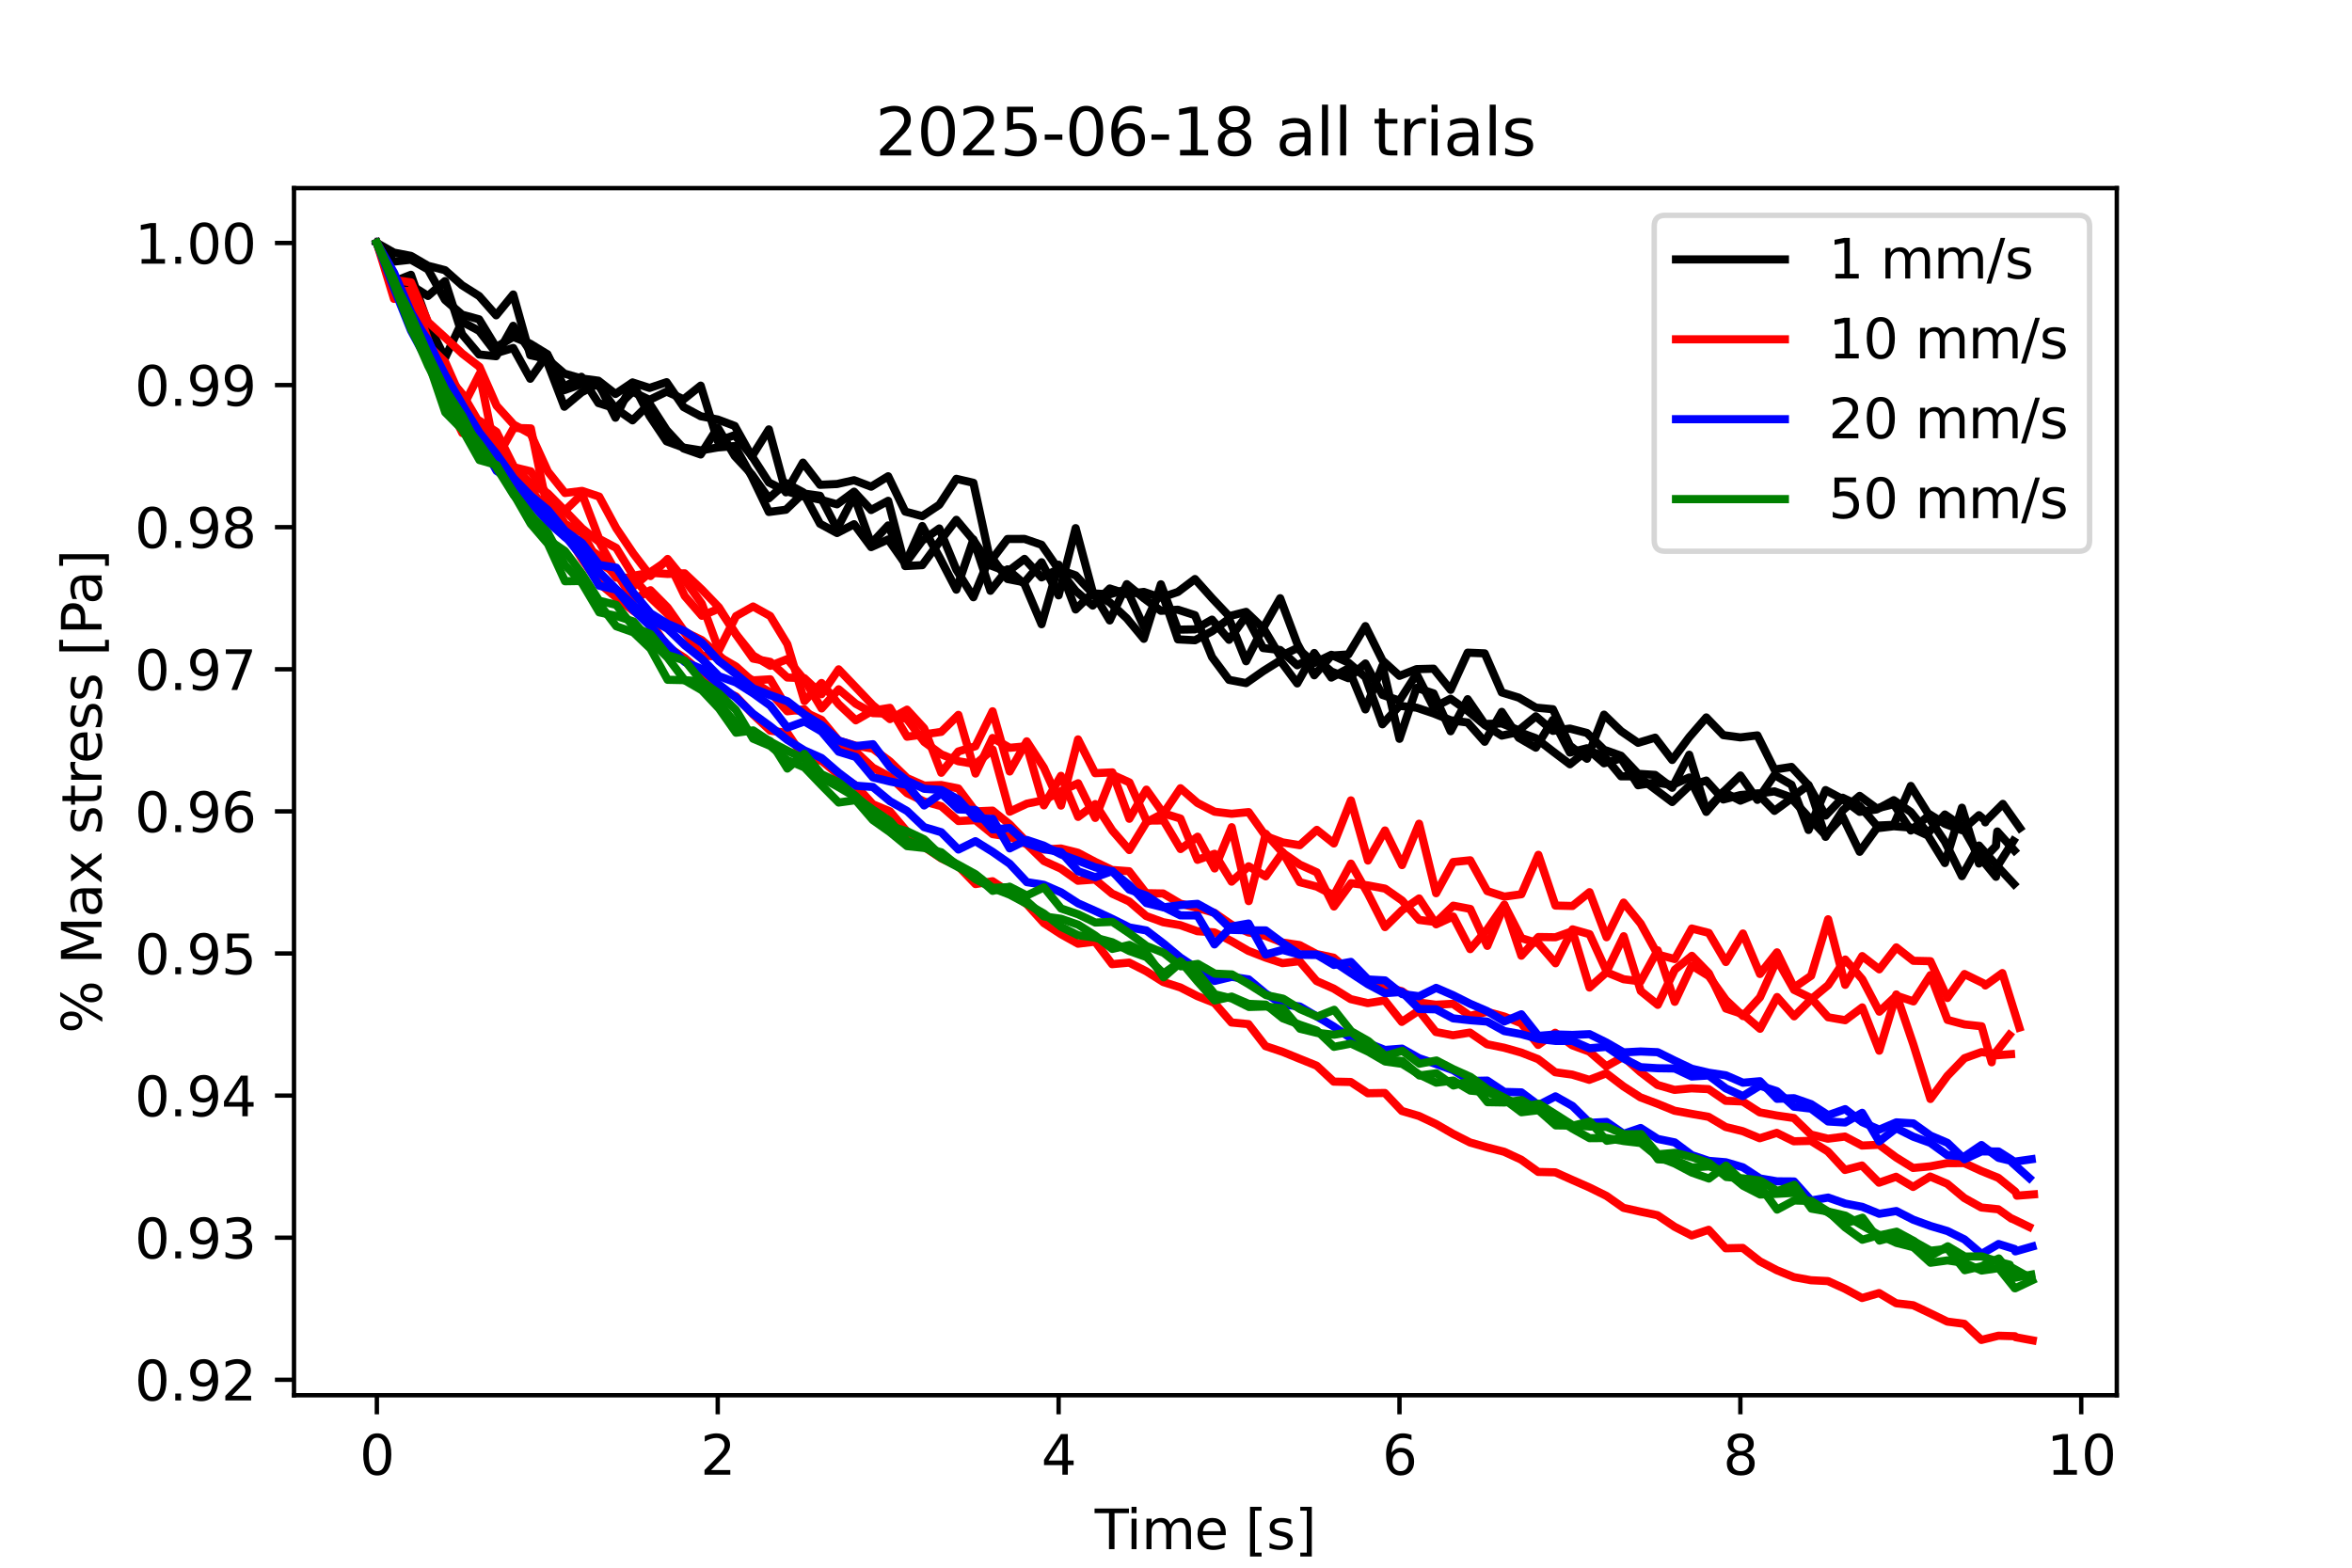 <?xml version="1.0" encoding="utf-8" standalone="no"?>
<!DOCTYPE svg PUBLIC "-//W3C//DTD SVG 1.1//EN"
  "http://www.w3.org/Graphics/SVG/1.1/DTD/svg11.dtd">
<svg xmlns:xlink="http://www.w3.org/1999/xlink" width="432pt" height="288pt" viewBox="0 0 432 288" xmlns="http://www.w3.org/2000/svg" version="1.1">
 <defs>
  <style type="text/css">*{stroke-linejoin: round; stroke-linecap: butt}</style>
 </defs>
 <g id="figure_1">
  <g id="patch_1">
   <path d="M 0 288 
L 432 288 
L 432 0 
L 0 0 
z
" style="fill: #ffffff"/>
  </g>
  <g id="axes_1">
   <g id="patch_2">
    <path d="M 54 256.32 
L 388.8 256.32 
L 388.8 34.56 
L 54 34.56 
z
" style="fill: #ffffff"/>
   </g>
   <g id="matplotlib.axis_1">
    <g id="xtick_1">
     <g id="line2d_1">
      <defs>
       <path id="m533d7ea4dd" d="M 0 0 
L 0 3.5 
" style="stroke: #000000; stroke-width: 0.8"/>
      </defs>
      <g>
       <use xlink:href="#m533d7ea4dd" x="69.218" y="256.32" style="stroke: #000000; stroke-width: 0.8"/>
      </g>
     </g>
     <g id="text_1">
      <!-- 0 -->
      <g transform="translate(66.037 270.918) scale(0.1 -0.1)">
       <defs>
        <path id="DejaVuSans-30" d="M 2034 4250 
Q 1547 4250 1301 3770 
Q 1056 3291 1056 2328 
Q 1056 1369 1301 889 
Q 1547 409 2034 409 
Q 2525 409 2770 889 
Q 3016 1369 3016 2328 
Q 3016 3291 2770 3770 
Q 2525 4250 2034 4250 
z
M 2034 4750 
Q 2819 4750 3233 4129 
Q 3647 3509 3647 2328 
Q 3647 1150 3233 529 
Q 2819 -91 2034 -91 
Q 1250 -91 836 529 
Q 422 1150 422 2328 
Q 422 3509 836 4129 
Q 1250 4750 2034 4750 
z
" transform="scale(0.016)"/>
       </defs>
       <use xlink:href="#DejaVuSans-30"/>
      </g>
     </g>
    </g>
    <g id="xtick_2">
     <g id="line2d_2">
      <g>
       <use xlink:href="#m533d7ea4dd" x="131.828" y="256.32" style="stroke: #000000; stroke-width: 0.8"/>
      </g>
     </g>
     <g id="text_2">
      <!-- 2 -->
      <g transform="translate(128.647 270.918) scale(0.1 -0.1)">
       <defs>
        <path id="DejaVuSans-32" d="M 1228 531 
L 3431 531 
L 3431 0 
L 469 0 
L 469 531 
Q 828 903 1448 1529 
Q 2069 2156 2228 2338 
Q 2531 2678 2651 2914 
Q 2772 3150 2772 3378 
Q 2772 3750 2511 3984 
Q 2250 4219 1831 4219 
Q 1534 4219 1204 4116 
Q 875 4013 500 3803 
L 500 4441 
Q 881 4594 1212 4672 
Q 1544 4750 1819 4750 
Q 2544 4750 2975 4387 
Q 3406 4025 3406 3419 
Q 3406 3131 3298 2873 
Q 3191 2616 2906 2266 
Q 2828 2175 2409 1742 
Q 1991 1309 1228 531 
z
" transform="scale(0.016)"/>
       </defs>
       <use xlink:href="#DejaVuSans-32"/>
      </g>
     </g>
    </g>
    <g id="xtick_3">
     <g id="line2d_3">
      <g>
       <use xlink:href="#m533d7ea4dd" x="194.439" y="256.32" style="stroke: #000000; stroke-width: 0.8"/>
      </g>
     </g>
     <g id="text_3">
      <!-- 4 -->
      <g transform="translate(191.257 270.918) scale(0.1 -0.1)">
       <defs>
        <path id="DejaVuSans-34" d="M 2419 4116 
L 825 1625 
L 2419 1625 
L 2419 4116 
z
M 2253 4666 
L 3047 4666 
L 3047 1625 
L 3713 1625 
L 3713 1100 
L 3047 1100 
L 3047 0 
L 2419 0 
L 2419 1100 
L 313 1100 
L 313 1709 
L 2253 4666 
z
" transform="scale(0.016)"/>
       </defs>
       <use xlink:href="#DejaVuSans-34"/>
      </g>
     </g>
    </g>
    <g id="xtick_4">
     <g id="line2d_4">
      <g>
       <use xlink:href="#m533d7ea4dd" x="257.049" y="256.32" style="stroke: #000000; stroke-width: 0.8"/>
      </g>
     </g>
     <g id="text_4">
      <!-- 6 -->
      <g transform="translate(253.867 270.918) scale(0.1 -0.1)">
       <defs>
        <path id="DejaVuSans-36" d="M 2113 2584 
Q 1688 2584 1439 2293 
Q 1191 2003 1191 1497 
Q 1191 994 1439 701 
Q 1688 409 2113 409 
Q 2538 409 2786 701 
Q 3034 994 3034 1497 
Q 3034 2003 2786 2293 
Q 2538 2584 2113 2584 
z
M 3366 4563 
L 3366 3988 
Q 3128 4100 2886 4159 
Q 2644 4219 2406 4219 
Q 1781 4219 1451 3797 
Q 1122 3375 1075 2522 
Q 1259 2794 1537 2939 
Q 1816 3084 2150 3084 
Q 2853 3084 3261 2657 
Q 3669 2231 3669 1497 
Q 3669 778 3244 343 
Q 2819 -91 2113 -91 
Q 1303 -91 875 529 
Q 447 1150 447 2328 
Q 447 3434 972 4092 
Q 1497 4750 2381 4750 
Q 2619 4750 2861 4703 
Q 3103 4656 3366 4563 
z
" transform="scale(0.016)"/>
       </defs>
       <use xlink:href="#DejaVuSans-36"/>
      </g>
     </g>
    </g>
    <g id="xtick_5">
     <g id="line2d_5">
      <g>
       <use xlink:href="#m533d7ea4dd" x="319.659" y="256.32" style="stroke: #000000; stroke-width: 0.8"/>
      </g>
     </g>
     <g id="text_5">
      <!-- 8 -->
      <g transform="translate(316.478 270.918) scale(0.1 -0.1)">
       <defs>
        <path id="DejaVuSans-38" d="M 2034 2216 
Q 1584 2216 1326 1975 
Q 1069 1734 1069 1313 
Q 1069 891 1326 650 
Q 1584 409 2034 409 
Q 2484 409 2743 651 
Q 3003 894 3003 1313 
Q 3003 1734 2745 1975 
Q 2488 2216 2034 2216 
z
M 1403 2484 
Q 997 2584 770 2862 
Q 544 3141 544 3541 
Q 544 4100 942 4425 
Q 1341 4750 2034 4750 
Q 2731 4750 3128 4425 
Q 3525 4100 3525 3541 
Q 3525 3141 3298 2862 
Q 3072 2584 2669 2484 
Q 3125 2378 3379 2068 
Q 3634 1759 3634 1313 
Q 3634 634 3220 271 
Q 2806 -91 2034 -91 
Q 1263 -91 848 271 
Q 434 634 434 1313 
Q 434 1759 690 2068 
Q 947 2378 1403 2484 
z
M 1172 3481 
Q 1172 3119 1398 2916 
Q 1625 2713 2034 2713 
Q 2441 2713 2670 2916 
Q 2900 3119 2900 3481 
Q 2900 3844 2670 4047 
Q 2441 4250 2034 4250 
Q 1625 4250 1398 4047 
Q 1172 3844 1172 3481 
z
" transform="scale(0.016)"/>
       </defs>
       <use xlink:href="#DejaVuSans-38"/>
      </g>
     </g>
    </g>
    <g id="xtick_6">
     <g id="line2d_6">
      <g>
       <use xlink:href="#m533d7ea4dd" x="382.269" y="256.32" style="stroke: #000000; stroke-width: 0.8"/>
      </g>
     </g>
     <g id="text_6">
      <!-- 10 -->
      <g transform="translate(375.906 270.918) scale(0.1 -0.1)">
       <defs>
        <path id="DejaVuSans-31" d="M 794 531 
L 1825 531 
L 1825 4091 
L 703 3866 
L 703 4441 
L 1819 4666 
L 2450 4666 
L 2450 531 
L 3481 531 
L 3481 0 
L 794 0 
L 794 531 
z
" transform="scale(0.016)"/>
       </defs>
       <use xlink:href="#DejaVuSans-31"/>
       <use xlink:href="#DejaVuSans-30" x="63.623"/>
      </g>
     </g>
    </g>
    <g id="text_7">
     <!-- Time [s] -->
     <g transform="translate(201.071 284.597) scale(0.1 -0.1)">
      <defs>
       <path id="DejaVuSans-54" d="M -19 4666 
L 3928 4666 
L 3928 4134 
L 2272 4134 
L 2272 0 
L 1638 0 
L 1638 4134 
L -19 4134 
L -19 4666 
z
" transform="scale(0.016)"/>
       <path id="DejaVuSans-69" d="M 603 3500 
L 1178 3500 
L 1178 0 
L 603 0 
L 603 3500 
z
M 603 4863 
L 1178 4863 
L 1178 4134 
L 603 4134 
L 603 4863 
z
" transform="scale(0.016)"/>
       <path id="DejaVuSans-6d" d="M 3328 2828 
Q 3544 3216 3844 3400 
Q 4144 3584 4550 3584 
Q 5097 3584 5394 3201 
Q 5691 2819 5691 2113 
L 5691 0 
L 5113 0 
L 5113 2094 
Q 5113 2597 4934 2840 
Q 4756 3084 4391 3084 
Q 3944 3084 3684 2787 
Q 3425 2491 3425 1978 
L 3425 0 
L 2847 0 
L 2847 2094 
Q 2847 2600 2669 2842 
Q 2491 3084 2119 3084 
Q 1678 3084 1418 2786 
Q 1159 2488 1159 1978 
L 1159 0 
L 581 0 
L 581 3500 
L 1159 3500 
L 1159 2956 
Q 1356 3278 1631 3431 
Q 1906 3584 2284 3584 
Q 2666 3584 2933 3390 
Q 3200 3197 3328 2828 
z
" transform="scale(0.016)"/>
       <path id="DejaVuSans-65" d="M 3597 1894 
L 3597 1613 
L 953 1613 
Q 991 1019 1311 708 
Q 1631 397 2203 397 
Q 2534 397 2845 478 
Q 3156 559 3463 722 
L 3463 178 
Q 3153 47 2828 -22 
Q 2503 -91 2169 -91 
Q 1331 -91 842 396 
Q 353 884 353 1716 
Q 353 2575 817 3079 
Q 1281 3584 2069 3584 
Q 2775 3584 3186 3129 
Q 3597 2675 3597 1894 
z
M 3022 2063 
Q 3016 2534 2758 2815 
Q 2500 3097 2075 3097 
Q 1594 3097 1305 2825 
Q 1016 2553 972 2059 
L 3022 2063 
z
" transform="scale(0.016)"/>
       <path id="DejaVuSans-20" transform="scale(0.016)"/>
       <path id="DejaVuSans-5b" d="M 550 4863 
L 1875 4863 
L 1875 4416 
L 1125 4416 
L 1125 -397 
L 1875 -397 
L 1875 -844 
L 550 -844 
L 550 4863 
z
" transform="scale(0.016)"/>
       <path id="DejaVuSans-73" d="M 2834 3397 
L 2834 2853 
Q 2591 2978 2328 3040 
Q 2066 3103 1784 3103 
Q 1356 3103 1142 2972 
Q 928 2841 928 2578 
Q 928 2378 1081 2264 
Q 1234 2150 1697 2047 
L 1894 2003 
Q 2506 1872 2764 1633 
Q 3022 1394 3022 966 
Q 3022 478 2636 193 
Q 2250 -91 1575 -91 
Q 1294 -91 989 -36 
Q 684 19 347 128 
L 347 722 
Q 666 556 975 473 
Q 1284 391 1588 391 
Q 1994 391 2212 530 
Q 2431 669 2431 922 
Q 2431 1156 2273 1281 
Q 2116 1406 1581 1522 
L 1381 1569 
Q 847 1681 609 1914 
Q 372 2147 372 2553 
Q 372 3047 722 3315 
Q 1072 3584 1716 3584 
Q 2034 3584 2315 3537 
Q 2597 3491 2834 3397 
z
" transform="scale(0.016)"/>
       <path id="DejaVuSans-5d" d="M 1947 4863 
L 1947 -844 
L 622 -844 
L 622 -397 
L 1369 -397 
L 1369 4416 
L 622 4416 
L 622 4863 
L 1947 4863 
z
" transform="scale(0.016)"/>
      </defs>
      <use xlink:href="#DejaVuSans-54"/>
      <use xlink:href="#DejaVuSans-69" x="57.959"/>
      <use xlink:href="#DejaVuSans-6d" x="85.742"/>
      <use xlink:href="#DejaVuSans-65" x="183.154"/>
      <use xlink:href="#DejaVuSans-20" x="244.678"/>
      <use xlink:href="#DejaVuSans-5b" x="276.465"/>
      <use xlink:href="#DejaVuSans-73" x="315.479"/>
      <use xlink:href="#DejaVuSans-5d" x="367.578"/>
     </g>
    </g>
   </g>
   <g id="matplotlib.axis_2">
    <g id="ytick_1">
     <g id="line2d_7">
      <defs>
       <path id="m5910251fe5" d="M 0 0 
L -3.5 0 
" style="stroke: #000000; stroke-width: 0.8"/>
      </defs>
      <g>
       <use xlink:href="#m5910251fe5" x="54" y="253.479" style="stroke: #000000; stroke-width: 0.8"/>
      </g>
     </g>
     <g id="text_8">
      <!-- 0.92 -->
      <g transform="translate(24.734 257.278) scale(0.1 -0.1)">
       <defs>
        <path id="DejaVuSans-2e" d="M 684 794 
L 1344 794 
L 1344 0 
L 684 0 
L 684 794 
z
" transform="scale(0.016)"/>
        <path id="DejaVuSans-39" d="M 703 97 
L 703 672 
Q 941 559 1184 500 
Q 1428 441 1663 441 
Q 2288 441 2617 861 
Q 2947 1281 2994 2138 
Q 2813 1869 2534 1725 
Q 2256 1581 1919 1581 
Q 1219 1581 811 2004 
Q 403 2428 403 3163 
Q 403 3881 828 4315 
Q 1253 4750 1959 4750 
Q 2769 4750 3195 4129 
Q 3622 3509 3622 2328 
Q 3622 1225 3098 567 
Q 2575 -91 1691 -91 
Q 1453 -91 1209 -44 
Q 966 3 703 97 
z
M 1959 2075 
Q 2384 2075 2632 2365 
Q 2881 2656 2881 3163 
Q 2881 3666 2632 3958 
Q 2384 4250 1959 4250 
Q 1534 4250 1286 3958 
Q 1038 3666 1038 3163 
Q 1038 2656 1286 2365 
Q 1534 2075 1959 2075 
z
" transform="scale(0.016)"/>
       </defs>
       <use xlink:href="#DejaVuSans-30"/>
       <use xlink:href="#DejaVuSans-2e" x="63.623"/>
       <use xlink:href="#DejaVuSans-39" x="95.41"/>
       <use xlink:href="#DejaVuSans-32" x="159.033"/>
      </g>
     </g>
    </g>
    <g id="ytick_2">
     <g id="line2d_8">
      <g>
       <use xlink:href="#m5910251fe5" x="54" y="227.374" style="stroke: #000000; stroke-width: 0.8"/>
      </g>
     </g>
     <g id="text_9">
      <!-- 0.93 -->
      <g transform="translate(24.734 231.173) scale(0.1 -0.1)">
       <defs>
        <path id="DejaVuSans-33" d="M 2597 2516 
Q 3050 2419 3304 2112 
Q 3559 1806 3559 1356 
Q 3559 666 3084 287 
Q 2609 -91 1734 -91 
Q 1441 -91 1130 -33 
Q 819 25 488 141 
L 488 750 
Q 750 597 1062 519 
Q 1375 441 1716 441 
Q 2309 441 2620 675 
Q 2931 909 2931 1356 
Q 2931 1769 2642 2001 
Q 2353 2234 1838 2234 
L 1294 2234 
L 1294 2753 
L 1863 2753 
Q 2328 2753 2575 2939 
Q 2822 3125 2822 3475 
Q 2822 3834 2567 4026 
Q 2313 4219 1838 4219 
Q 1578 4219 1281 4162 
Q 984 4106 628 3988 
L 628 4550 
Q 988 4650 1302 4700 
Q 1616 4750 1894 4750 
Q 2613 4750 3031 4423 
Q 3450 4097 3450 3541 
Q 3450 3153 3228 2886 
Q 3006 2619 2597 2516 
z
" transform="scale(0.016)"/>
       </defs>
       <use xlink:href="#DejaVuSans-30"/>
       <use xlink:href="#DejaVuSans-2e" x="63.623"/>
       <use xlink:href="#DejaVuSans-39" x="95.41"/>
       <use xlink:href="#DejaVuSans-33" x="159.033"/>
      </g>
     </g>
    </g>
    <g id="ytick_3">
     <g id="line2d_9">
      <g>
       <use xlink:href="#m5910251fe5" x="54" y="201.269" style="stroke: #000000; stroke-width: 0.8"/>
      </g>
     </g>
     <g id="text_10">
      <!-- 0.94 -->
      <g transform="translate(24.734 205.068) scale(0.1 -0.1)">
       <use xlink:href="#DejaVuSans-30"/>
       <use xlink:href="#DejaVuSans-2e" x="63.623"/>
       <use xlink:href="#DejaVuSans-39" x="95.41"/>
       <use xlink:href="#DejaVuSans-34" x="159.033"/>
      </g>
     </g>
    </g>
    <g id="ytick_4">
     <g id="line2d_10">
      <g>
       <use xlink:href="#m5910251fe5" x="54" y="175.164" style="stroke: #000000; stroke-width: 0.8"/>
      </g>
     </g>
     <g id="text_11">
      <!-- 0.95 -->
      <g transform="translate(24.734 178.963) scale(0.1 -0.1)">
       <defs>
        <path id="DejaVuSans-35" d="M 691 4666 
L 3169 4666 
L 3169 4134 
L 1269 4134 
L 1269 2991 
Q 1406 3038 1543 3061 
Q 1681 3084 1819 3084 
Q 2600 3084 3056 2656 
Q 3513 2228 3513 1497 
Q 3513 744 3044 326 
Q 2575 -91 1722 -91 
Q 1428 -91 1123 -41 
Q 819 9 494 109 
L 494 744 
Q 775 591 1075 516 
Q 1375 441 1709 441 
Q 2250 441 2565 725 
Q 2881 1009 2881 1497 
Q 2881 1984 2565 2268 
Q 2250 2553 1709 2553 
Q 1456 2553 1204 2497 
Q 953 2441 691 2322 
L 691 4666 
z
" transform="scale(0.016)"/>
       </defs>
       <use xlink:href="#DejaVuSans-30"/>
       <use xlink:href="#DejaVuSans-2e" x="63.623"/>
       <use xlink:href="#DejaVuSans-39" x="95.41"/>
       <use xlink:href="#DejaVuSans-35" x="159.033"/>
      </g>
     </g>
    </g>
    <g id="ytick_5">
     <g id="line2d_11">
      <g>
       <use xlink:href="#m5910251fe5" x="54" y="149.059" style="stroke: #000000; stroke-width: 0.8"/>
      </g>
     </g>
     <g id="text_12">
      <!-- 0.96 -->
      <g transform="translate(24.734 152.859) scale(0.1 -0.1)">
       <use xlink:href="#DejaVuSans-30"/>
       <use xlink:href="#DejaVuSans-2e" x="63.623"/>
       <use xlink:href="#DejaVuSans-39" x="95.41"/>
       <use xlink:href="#DejaVuSans-36" x="159.033"/>
      </g>
     </g>
    </g>
    <g id="ytick_6">
     <g id="line2d_12">
      <g>
       <use xlink:href="#m5910251fe5" x="54" y="122.954" style="stroke: #000000; stroke-width: 0.8"/>
      </g>
     </g>
     <g id="text_13">
      <!-- 0.97 -->
      <g transform="translate(24.734 126.754) scale(0.1 -0.1)">
       <defs>
        <path id="DejaVuSans-37" d="M 525 4666 
L 3525 4666 
L 3525 4397 
L 1831 0 
L 1172 0 
L 2766 4134 
L 525 4134 
L 525 4666 
z
" transform="scale(0.016)"/>
       </defs>
       <use xlink:href="#DejaVuSans-30"/>
       <use xlink:href="#DejaVuSans-2e" x="63.623"/>
       <use xlink:href="#DejaVuSans-39" x="95.41"/>
       <use xlink:href="#DejaVuSans-37" x="159.033"/>
      </g>
     </g>
    </g>
    <g id="ytick_7">
     <g id="line2d_13">
      <g>
       <use xlink:href="#m5910251fe5" x="54" y="96.85" style="stroke: #000000; stroke-width: 0.8"/>
      </g>
     </g>
     <g id="text_14">
      <!-- 0.98 -->
      <g transform="translate(24.734 100.649) scale(0.1 -0.1)">
       <use xlink:href="#DejaVuSans-30"/>
       <use xlink:href="#DejaVuSans-2e" x="63.623"/>
       <use xlink:href="#DejaVuSans-39" x="95.41"/>
       <use xlink:href="#DejaVuSans-38" x="159.033"/>
      </g>
     </g>
    </g>
    <g id="ytick_8">
     <g id="line2d_14">
      <g>
       <use xlink:href="#m5910251fe5" x="54" y="70.745" style="stroke: #000000; stroke-width: 0.8"/>
      </g>
     </g>
     <g id="text_15">
      <!-- 0.99 -->
      <g transform="translate(24.734 74.544) scale(0.1 -0.1)">
       <use xlink:href="#DejaVuSans-30"/>
       <use xlink:href="#DejaVuSans-2e" x="63.623"/>
       <use xlink:href="#DejaVuSans-39" x="95.41"/>
       <use xlink:href="#DejaVuSans-39" x="159.033"/>
      </g>
     </g>
    </g>
    <g id="ytick_9">
     <g id="line2d_15">
      <g>
       <use xlink:href="#m5910251fe5" x="54" y="44.64" style="stroke: #000000; stroke-width: 0.8"/>
      </g>
     </g>
     <g id="text_16">
      <!-- 1.00 -->
      <g transform="translate(24.734 48.439) scale(0.1 -0.1)">
       <use xlink:href="#DejaVuSans-31"/>
       <use xlink:href="#DejaVuSans-2e" x="63.623"/>
       <use xlink:href="#DejaVuSans-30" x="95.41"/>
       <use xlink:href="#DejaVuSans-30" x="159.033"/>
      </g>
     </g>
    </g>
    <g id="text_17">
     <!-- % Max stress [Pa] -->
     <g transform="translate(18.655 189.845) rotate(-90) scale(0.1 -0.1)">
      <defs>
       <path id="DejaVuSans-25" d="M 4653 2053 
Q 4381 2053 4226 1822 
Q 4072 1591 4072 1178 
Q 4072 772 4226 539 
Q 4381 306 4653 306 
Q 4919 306 5073 539 
Q 5228 772 5228 1178 
Q 5228 1588 5073 1820 
Q 4919 2053 4653 2053 
z
M 4653 2450 
Q 5147 2450 5437 2106 
Q 5728 1763 5728 1178 
Q 5728 594 5436 251 
Q 5144 -91 4653 -91 
Q 4153 -91 3862 251 
Q 3572 594 3572 1178 
Q 3572 1766 3864 2108 
Q 4156 2450 4653 2450 
z
M 1428 4353 
Q 1159 4353 1004 4120 
Q 850 3888 850 3481 
Q 850 3069 1003 2837 
Q 1156 2606 1428 2606 
Q 1700 2606 1854 2837 
Q 2009 3069 2009 3481 
Q 2009 3884 1853 4118 
Q 1697 4353 1428 4353 
z
M 4250 4750 
L 4750 4750 
L 1831 -91 
L 1331 -91 
L 4250 4750 
z
M 1428 4750 
Q 1922 4750 2215 4408 
Q 2509 4066 2509 3481 
Q 2509 2891 2217 2550 
Q 1925 2209 1428 2209 
Q 931 2209 642 2551 
Q 353 2894 353 3481 
Q 353 4063 643 4406 
Q 934 4750 1428 4750 
z
" transform="scale(0.016)"/>
       <path id="DejaVuSans-4d" d="M 628 4666 
L 1569 4666 
L 2759 1491 
L 3956 4666 
L 4897 4666 
L 4897 0 
L 4281 0 
L 4281 4097 
L 3078 897 
L 2444 897 
L 1241 4097 
L 1241 0 
L 628 0 
L 628 4666 
z
" transform="scale(0.016)"/>
       <path id="DejaVuSans-61" d="M 2194 1759 
Q 1497 1759 1228 1600 
Q 959 1441 959 1056 
Q 959 750 1161 570 
Q 1363 391 1709 391 
Q 2188 391 2477 730 
Q 2766 1069 2766 1631 
L 2766 1759 
L 2194 1759 
z
M 3341 1997 
L 3341 0 
L 2766 0 
L 2766 531 
Q 2569 213 2275 61 
Q 1981 -91 1556 -91 
Q 1019 -91 701 211 
Q 384 513 384 1019 
Q 384 1609 779 1909 
Q 1175 2209 1959 2209 
L 2766 2209 
L 2766 2266 
Q 2766 2663 2505 2880 
Q 2244 3097 1772 3097 
Q 1472 3097 1187 3025 
Q 903 2953 641 2809 
L 641 3341 
Q 956 3463 1253 3523 
Q 1550 3584 1831 3584 
Q 2591 3584 2966 3190 
Q 3341 2797 3341 1997 
z
" transform="scale(0.016)"/>
       <path id="DejaVuSans-78" d="M 3513 3500 
L 2247 1797 
L 3578 0 
L 2900 0 
L 1881 1375 
L 863 0 
L 184 0 
L 1544 1831 
L 300 3500 
L 978 3500 
L 1906 2253 
L 2834 3500 
L 3513 3500 
z
" transform="scale(0.016)"/>
       <path id="DejaVuSans-74" d="M 1172 4494 
L 1172 3500 
L 2356 3500 
L 2356 3053 
L 1172 3053 
L 1172 1153 
Q 1172 725 1289 603 
Q 1406 481 1766 481 
L 2356 481 
L 2356 0 
L 1766 0 
Q 1100 0 847 248 
Q 594 497 594 1153 
L 594 3053 
L 172 3053 
L 172 3500 
L 594 3500 
L 594 4494 
L 1172 4494 
z
" transform="scale(0.016)"/>
       <path id="DejaVuSans-72" d="M 2631 2963 
Q 2534 3019 2420 3045 
Q 2306 3072 2169 3072 
Q 1681 3072 1420 2755 
Q 1159 2438 1159 1844 
L 1159 0 
L 581 0 
L 581 3500 
L 1159 3500 
L 1159 2956 
Q 1341 3275 1631 3429 
Q 1922 3584 2338 3584 
Q 2397 3584 2469 3576 
Q 2541 3569 2628 3553 
L 2631 2963 
z
" transform="scale(0.016)"/>
       <path id="DejaVuSans-50" d="M 1259 4147 
L 1259 2394 
L 2053 2394 
Q 2494 2394 2734 2622 
Q 2975 2850 2975 3272 
Q 2975 3691 2734 3919 
Q 2494 4147 2053 4147 
L 1259 4147 
z
M 628 4666 
L 2053 4666 
Q 2838 4666 3239 4311 
Q 3641 3956 3641 3272 
Q 3641 2581 3239 2228 
Q 2838 1875 2053 1875 
L 1259 1875 
L 1259 0 
L 628 0 
L 628 4666 
z
" transform="scale(0.016)"/>
      </defs>
      <use xlink:href="#DejaVuSans-25"/>
      <use xlink:href="#DejaVuSans-20" x="95.02"/>
      <use xlink:href="#DejaVuSans-4d" x="126.807"/>
      <use xlink:href="#DejaVuSans-61" x="213.086"/>
      <use xlink:href="#DejaVuSans-78" x="274.365"/>
      <use xlink:href="#DejaVuSans-20" x="333.545"/>
      <use xlink:href="#DejaVuSans-73" x="365.332"/>
      <use xlink:href="#DejaVuSans-74" x="417.432"/>
      <use xlink:href="#DejaVuSans-72" x="456.641"/>
      <use xlink:href="#DejaVuSans-65" x="495.504"/>
      <use xlink:href="#DejaVuSans-73" x="557.027"/>
      <use xlink:href="#DejaVuSans-73" x="609.127"/>
      <use xlink:href="#DejaVuSans-20" x="661.227"/>
      <use xlink:href="#DejaVuSans-5b" x="693.014"/>
      <use xlink:href="#DejaVuSans-50" x="732.027"/>
      <use xlink:href="#DejaVuSans-61" x="787.83"/>
      <use xlink:href="#DejaVuSans-5d" x="849.109"/>
     </g>
    </g>
   </g>
   <g id="line2d_16">
    <path d="M 69.218 44.64 
L 72.349 46.408 
L 75.479 47.009 
L 78.61 48.829 
L 81.74 49.634 
L 84.871 52.411 
L 88.001 54.384 
L 91.132 57.926 
L 94.262 54.101 
L 97.393 65.257 
L 100.523 65.939 
L 103.654 68.631 
L 106.784 69.532 
L 109.915 69.94 
L 113.045 72.372 
L 116.176 70.261 
L 119.306 71.266 
L 122.437 70.213 
L 125.567 74.782 
L 128.698 76.465 
L 131.828 77.071 
L 134.959 78.251 
L 138.089 83.865 
L 141.22 78.882 
L 144.35 90.447 
L 147.481 84.99 
L 150.611 89.062 
L 153.742 88.92 
L 156.872 88.217 
L 160.003 89.41 
L 163.133 87.495 
L 166.264 93.983 
L 169.394 94.82 
L 172.525 92.735 
L 175.655 87.967 
L 178.786 88.695 
L 181.916 103.139 
L 185.047 99.02 
L 188.177 99.006 
L 191.308 100.083 
L 194.439 104.597 
L 197.569 105.705 
L 200.7 109.019 
L 203.83 109.182 
L 206.961 108.277 
L 210.091 115.141 
L 213.222 108.298 
L 216.352 117.461 
L 219.483 117.624 
L 222.613 115.977 
L 225.744 113.666 
L 228.874 121.477 
L 232.005 115.315 
L 235.135 120.559 
L 238.266 119.061 
L 241.396 121.802 
L 244.527 120.298 
L 247.657 121.724 
L 250.788 124.395 
L 253.918 133.058 
L 257.049 129.669 
L 260.179 130.007 
L 263.31 131.059 
L 266.44 132.319 
L 269.571 132.733 
L 272.701 136.269 
L 275.832 130.775 
L 278.962 135.536 
L 282.093 137.351 
L 285.223 132.245 
L 288.354 138.254 
L 291.484 137.464 
L 294.615 140.224 
L 297.745 139.326 
L 300.876 144.257 
L 304.006 143.751 
L 307.137 144.212 
L 310.267 142.836 
L 313.398 149.154 
L 316.528 145.497 
L 319.659 142.464 
L 322.789 146.942 
L 325.92 142.37 
L 329.05 144.167 
L 332.181 152.476 
L 335.311 145.146 
L 338.442 146.807 
L 341.572 149.144 
L 344.703 148.697 
L 347.833 147 
L 350.964 149.168 
L 354.094 153.072 
L 357.225 149.631 
L 360.355 151.773 
L 363.486 157.252 
L 366.616 161.074 
L 366.648 160.695 
L 366.679 160.279 
L 366.773 159.04 
L 369.903 162.412 
" clip-path="url(#pe6cc878cf2)" style="fill: none; stroke: #000000; stroke-width: 1.5; stroke-linecap: square"/>
   </g>
   <g id="line2d_17">
    <path d="M 69.218 44.64 
L 72.349 53.28 
L 75.479 52.403 
L 78.61 54.368 
L 81.74 51.638 
L 84.871 61.407 
L 88.001 65.122 
L 91.132 65.441 
L 94.262 59.855 
L 97.393 64.522 
L 100.523 66.569 
L 103.654 74.72 
L 106.784 72.09 
L 109.915 70.442 
L 113.045 76.737 
L 116.176 70.348 
L 119.306 76.414 
L 122.437 81.077 
L 125.567 82.228 
L 128.698 82.737 
L 131.828 82.202 
L 134.959 81.941 
L 138.089 87.541 
L 141.22 94.055 
L 144.35 93.644 
L 147.481 90.643 
L 150.611 91.083 
L 153.742 97.151 
L 156.872 91.137 
L 160.003 99.886 
L 163.133 96.523 
L 166.264 103.555 
L 169.394 99.319 
L 172.525 97.086 
L 175.655 104.661 
L 178.786 109.717 
L 181.916 102.111 
L 185.047 106.367 
L 188.177 106.977 
L 191.308 103.291 
L 194.439 109.374 
L 197.569 97.026 
L 200.7 108.722 
L 203.83 113.98 
L 206.961 107.316 
L 210.091 109.9 
L 213.222 112.211 
L 216.352 112.01 
L 219.483 113.017 
L 222.613 120.709 
L 225.744 124.904 
L 228.874 125.49 
L 232.005 123.297 
L 235.135 121.334 
L 238.266 125.55 
L 241.396 119.962 
L 244.527 124.48 
L 247.657 122.795 
L 250.788 130.327 
L 253.918 122.316 
L 257.049 135.726 
L 260.179 126.366 
L 263.31 127.381 
L 266.44 134.333 
L 269.571 128.447 
L 272.701 133.009 
L 275.832 132.898 
L 278.962 134.158 
L 282.093 131.588 
L 285.223 134.265 
L 288.354 133.845 
L 291.484 134.653 
L 294.615 137.736 
L 297.745 138.841 
L 300.876 142.159 
L 304.006 142.361 
L 307.137 144.725 
L 310.267 138.654 
L 313.398 148.845 
L 316.528 145.487 
L 319.659 147.09 
L 322.789 145.805 
L 325.92 145.384 
L 329.05 146.5 
L 332.181 144.221 
L 335.311 153.735 
L 338.442 148.889 
L 341.572 146.213 
L 344.703 148.513 
L 347.833 147.737 
L 350.964 152.569 
L 354.094 149.968 
L 357.225 154.61 
L 360.355 160.96 
L 363.486 155.332 
L 366.554 158.788 
L 366.585 158.947 
L 366.679 159.426 
L 369.81 154.491 
" clip-path="url(#pe6cc878cf2)" style="fill: none; stroke: #000000; stroke-width: 1.5; stroke-linecap: square"/>
   </g>
   <g id="line2d_18">
    <path d="M 69.218 44.64 
L 72.349 48.054 
L 75.479 47.707 
L 78.61 49.5 
L 81.74 55.097 
L 84.871 57.805 
L 88.001 58.663 
L 91.132 63.779 
L 94.262 61.889 
L 97.393 63.147 
L 100.523 65.064 
L 103.654 71.669 
L 106.784 70.569 
L 109.915 70.812 
L 113.045 75.071 
L 116.176 71.953 
L 119.306 73.459 
L 122.437 71.934 
L 125.567 73.357 
L 128.698 70.85 
L 131.828 81.029 
L 134.959 79.934 
L 138.089 83.785 
L 141.22 88.632 
L 144.35 90.198 
L 147.481 91.178 
L 150.611 91.771 
L 153.742 92.646 
L 156.872 90.328 
L 160.003 93.697 
L 163.133 92.006 
L 166.264 103.993 
L 169.394 103.824 
L 172.525 99.575 
L 175.655 95.495 
L 178.786 99.224 
L 181.916 103.859 
L 185.047 105.044 
L 188.177 102.674 
L 191.308 106.07 
L 194.439 104.561 
L 197.569 108.54 
L 200.7 111.249 
L 203.83 108.112 
L 206.961 109.145 
L 210.091 108.743 
L 213.222 109.799 
L 216.352 108.745 
L 219.483 106.376 
L 222.613 109.88 
L 225.744 113.19 
L 228.874 112.408 
L 232.005 115.394 
L 235.135 109.901 
L 238.266 118.235 
L 241.396 124.056 
L 244.527 120.442 
L 247.657 120.229 
L 250.788 115.025 
L 253.918 121.319 
L 257.049 124.158 
L 260.179 122.926 
L 263.31 122.845 
L 266.44 126.732 
L 269.571 119.903 
L 272.701 120.03 
L 275.832 127.206 
L 278.962 128.165 
L 282.093 129.998 
L 285.223 130.292 
L 288.354 136.981 
L 291.484 139.391 
L 294.615 131.288 
L 297.745 134.321 
L 300.876 136.462 
L 304.006 135.519 
L 307.137 139.615 
L 310.267 135.425 
L 313.398 131.8 
L 316.528 135.052 
L 319.659 135.467 
L 322.789 135.098 
L 325.92 141.372 
L 329.05 140.89 
L 332.181 144.287 
L 335.311 149.827 
L 338.442 146.552 
L 341.572 148.053 
L 344.703 151.674 
L 347.833 151.532 
L 350.964 144.385 
L 354.094 149.397 
L 357.225 151.352 
L 360.355 152.516 
L 363.486 149.76 
L 364.613 150.728 
L 364.644 151.074 
L 364.738 150.82 
L 367.869 147.686 
L 370.999 152.11 
" clip-path="url(#pe6cc878cf2)" style="fill: none; stroke: #000000; stroke-width: 1.5; stroke-linecap: square"/>
   </g>
   <g id="line2d_19">
    <path d="M 69.218 44.64 
L 72.349 51.72 
L 75.479 50.485 
L 78.61 59.4 
L 81.74 65.767 
L 84.871 59.103 
L 88.001 60.784 
L 91.132 64.871 
L 94.262 63.927 
L 97.393 69.581 
L 100.523 65.126 
L 103.654 71.071 
L 106.784 69.218 
L 109.915 74.046 
L 113.045 75.023 
L 116.176 77.22 
L 119.306 74.156 
L 122.437 79.002 
L 125.567 82.4 
L 128.698 83.493 
L 131.828 78.539 
L 134.959 83.793 
L 138.089 87.148 
L 141.22 91.549 
L 144.35 88.746 
L 147.481 90.422 
L 150.611 96.216 
L 153.742 97.921 
L 156.872 96.3 
L 160.003 100.509 
L 163.133 99.107 
L 166.264 103.567 
L 169.394 96.641 
L 172.525 102.305 
L 175.655 108.323 
L 178.786 99.113 
L 181.916 108.531 
L 185.047 104.596 
L 188.177 107.297 
L 191.308 114.678 
L 194.439 103.742 
L 197.569 111.963 
L 200.7 108.925 
L 203.83 110.657 
L 206.961 113.589 
L 210.091 117.354 
L 213.222 107.344 
L 216.352 115.675 
L 219.483 115.62 
L 222.613 113.832 
L 225.744 117.537 
L 228.874 113.187 
L 232.005 119.059 
L 235.135 119.411 
L 238.266 122.217 
L 241.396 120.647 
L 244.527 123.36 
L 247.657 124.588 
L 250.788 121.89 
L 253.918 127.663 
L 257.049 128.707 
L 260.179 123.829 
L 263.31 129.964 
L 266.44 128.368 
L 269.571 130.584 
L 272.701 133.178 
L 275.832 135.139 
L 278.962 134.464 
L 282.093 135.618 
L 285.223 138.039 
L 288.354 140.405 
L 291.484 137.861 
L 294.615 138.857 
L 297.745 142.621 
L 300.876 142.623 
L 304.006 144.994 
L 307.137 147.341 
L 310.267 144.38 
L 313.398 143.401 
L 316.528 146.872 
L 319.659 146.066 
L 322.789 145.778 
L 325.92 148.965 
L 329.05 146.674 
L 332.181 150.104 
L 335.311 153.459 
L 338.442 150.015 
L 341.572 156.482 
L 344.703 152.165 
L 347.833 151.787 
L 350.964 152.035 
L 354.094 153.482 
L 357.225 158.548 
L 360.355 148.384 
L 363.486 158.639 
L 366.616 155.407 
L 366.726 153.915 
L 366.757 153.542 
L 366.851 152.753 
L 369.982 156.242 
" clip-path="url(#pe6cc878cf2)" style="fill: none; stroke: #000000; stroke-width: 1.5; stroke-linecap: square"/>
   </g>
   <g id="line2d_20">
    <path d="M 69.218 44.64 
L 72.364 50.907 
L 75.495 59.671 
L 78.641 63.864 
L 81.787 68.658 
L 84.933 72.393 
L 88.064 77.715 
L 91.21 81.415 
L 94.356 85.832 
L 97.487 86.587 
L 100.633 91.011 
L 103.779 96.243 
L 106.909 97.869 
L 110.056 103.457 
L 113.202 105.284 
L 116.348 110.18 
L 119.478 108.432 
L 122.625 111.606 
L 125.771 116.082 
L 128.901 117.592 
L 132.047 120.353 
L 135.194 123.484 
L 138.34 124.989 
L 141.47 124.794 
L 144.616 130.105 
L 147.763 130.812 
L 150.893 132.252 
L 154.039 136.061 
L 157.185 136.997 
L 160.316 137.534 
L 163.462 139.882 
L 166.608 142.939 
L 169.754 144.323 
L 172.885 144.223 
L 176.031 144.857 
L 179.177 149.06 
L 182.308 148.922 
L 185.454 151.442 
L 188.6 154.705 
L 191.731 156.067 
L 194.861 155.877 
L 197.992 156.661 
L 201.122 158.317 
L 204.253 159.824 
L 207.383 160.052 
L 210.514 164.089 
L 213.644 164.143 
L 216.775 165.999 
L 219.905 166.792 
L 223.036 167.69 
L 226.166 169.85 
L 229.297 171.295 
L 232.427 171.926 
L 235.558 173.155 
L 238.688 173.62 
L 241.819 175.269 
L 244.949 175.932 
L 248.08 178.589 
L 251.21 179.864 
L 254.341 181.332 
L 257.471 182.091 
L 260.602 184.175 
L 263.732 184.58 
L 266.863 184.412 
L 269.993 186.622 
L 273.124 185.88 
L 276.254 186.735 
L 279.385 187.973 
L 282.515 191.965 
L 285.646 189.727 
L 288.776 192.035 
L 291.907 193.182 
L 295.037 195.888 
L 298.168 194.145 
L 301.298 196.937 
L 304.429 199.316 
L 307.559 200.221 
L 310.69 199.937 
L 313.82 200.084 
L 316.951 202.228 
L 320.081 202.348 
L 323.212 204.357 
L 326.342 204.933 
L 329.473 205.391 
L 332.603 208.421 
L 335.734 209.189 
L 338.864 208.799 
L 341.995 210.449 
L 345.126 210.304 
L 348.256 212.628 
L 351.387 214.567 
L 354.517 214.272 
L 357.648 213.685 
L 360.778 213.672 
L 363.909 215.115 
L 367.039 216.385 
L 370.17 218.929 
L 370.326 219.242 
L 370.357 219.39 
L 370.451 219.658 
L 373.582 219.415 
" clip-path="url(#pe6cc878cf2)" style="fill: none; stroke: #ff0000; stroke-width: 1.5; stroke-linecap: square"/>
   </g>
   <g id="line2d_21">
    <path d="M 69.218 44.64 
L 72.364 51.43 
L 75.495 51.876 
L 78.641 59.179 
L 81.787 62.039 
L 84.918 64.971 
L 88.064 67.383 
L 91.21 74.538 
L 94.356 78.003 
L 97.487 79.725 
L 100.633 86.623 
L 103.779 90.568 
L 106.909 90.182 
L 110.056 91.227 
L 113.202 97.055 
L 116.348 101.718 
L 119.478 105.822 
L 122.625 102.689 
L 125.771 106.568 
L 128.901 110.887 
L 132.047 119.437 
L 135.194 113.178 
L 138.324 111.419 
L 141.47 113.17 
L 144.616 118.351 
L 147.763 128.802 
L 150.893 125.47 
L 154.039 129.369 
L 157.185 132.329 
L 160.316 130.548 
L 163.462 130.039 
L 166.608 135.343 
L 169.739 134.907 
L 172.885 134.45 
L 176.031 131.329 
L 179.177 142.109 
L 182.308 135.576 
L 185.454 137.375 
L 188.6 137.089 
L 191.731 147.955 
L 194.877 142.528 
L 198.023 150.069 
L 201.169 147.719 
L 204.3 152.566 
L 207.43 156.162 
L 210.561 151.054 
L 213.691 149.408 
L 216.822 150.378 
L 219.952 157.96 
L 223.083 156.85 
L 226.213 161.967 
L 229.344 159.143 
L 232.474 160.991 
L 235.605 156.569 
L 238.735 162.062 
L 241.866 162.88 
L 244.996 164.499 
L 248.127 158.658 
L 251.257 164.173 
L 254.388 170.316 
L 257.518 167.223 
L 260.649 165.054 
L 263.779 169.806 
L 266.91 168.373 
L 270.04 174.367 
L 273.171 170.742 
L 276.301 166.201 
L 279.432 175.571 
L 282.562 172.138 
L 285.693 172.181 
L 288.823 171.06 
L 291.954 181.421 
L 295.084 178.618 
L 298.215 179.895 
L 301.345 180.295 
L 304.476 174.584 
L 307.606 184.043 
L 310.737 177.381 
L 313.867 179.317 
L 316.998 183.694 
L 320.128 186.662 
L 323.259 183.228 
L 326.389 176.295 
L 329.52 181.848 
L 332.65 183.355 
L 335.781 186.883 
L 338.911 187.424 
L 342.042 185.071 
L 345.172 193.025 
L 348.303 182.688 
L 351.433 191.886 
L 354.564 201.893 
L 357.694 197.643 
L 360.825 194.4 
L 363.956 193.277 
L 366.116 193.544 
L 366.147 193.655 
L 366.241 193.899 
L 369.371 193.664 
" clip-path="url(#pe6cc878cf2)" style="fill: none; stroke: #ff0000; stroke-width: 1.5; stroke-linecap: square"/>
   </g>
   <g id="line2d_22">
    <path d="M 69.218 44.64 
L 72.364 54.906 
L 75.511 54.288 
L 78.641 65.294 
L 81.787 70.938 
L 84.933 74.894 
L 88.079 68.713 
L 91.21 84.184 
L 94.356 78.61 
L 97.502 78.698 
L 100.633 93.923 
L 103.779 93.828 
L 106.925 97.087 
L 110.071 99.579 
L 113.202 105.166 
L 116.348 107.73 
L 119.494 105.091 
L 122.625 102.962 
L 125.771 109.494 
L 128.917 113.128 
L 132.047 111.8 
L 135.194 116.519 
L 138.34 120.431 
L 141.486 122.309 
L 144.616 121.078 
L 147.763 124.928 
L 150.909 130.149 
L 154.039 126.629 
L 157.185 129.294 
L 160.332 131.007 
L 163.462 131.104 
L 166.608 132.129 
L 169.754 136.296 
L 172.901 138.589 
L 176.031 139.85 
L 179.177 140.372 
L 182.323 137.698 
L 185.454 149.117 
L 188.6 147.643 
L 191.746 146.994 
L 194.892 145.321 
L 198.023 143.892 
L 201.169 150.259 
L 204.315 142.325 
L 207.446 143.738 
L 210.576 150.751 
L 213.707 150.724 
L 216.837 155.977 
L 219.968 153.714 
L 223.098 159.549 
L 226.229 151.963 
L 229.359 165.546 
L 232.49 153.177 
L 235.62 156.684 
L 238.751 158.841 
L 241.881 160.264 
L 245.012 166.532 
L 248.142 162.249 
L 251.273 162.664 
L 254.403 163.248 
L 257.534 165.439 
L 260.664 168.999 
L 263.795 169.4 
L 266.925 166.382 
L 270.056 166.985 
L 273.186 173.767 
L 276.317 166.261 
L 279.447 172.35 
L 282.578 173.322 
L 285.708 176.962 
L 288.839 170.731 
L 291.969 171.622 
L 295.1 178.454 
L 298.23 171.994 
L 301.361 182.057 
L 304.492 184.6 
L 307.622 178.144 
L 310.753 175.597 
L 313.883 178.81 
L 317.014 185.285 
L 320.144 186.316 
L 323.275 188.996 
L 326.405 183.166 
L 329.536 186.711 
L 332.666 183.569 
L 335.797 180.966 
L 338.927 176.277 
L 342.058 179.906 
L 345.188 185.855 
L 348.319 182.913 
L 351.449 183.971 
L 354.58 179.137 
L 357.71 187.367 
L 360.841 188.2 
L 363.971 188.538 
L 365.818 195.157 
L 365.849 194.869 
L 365.943 194.147 
L 369.074 190.129 
" clip-path="url(#pe6cc878cf2)" style="fill: none; stroke: #ff0000; stroke-width: 1.5; stroke-linecap: square"/>
   </g>
   <g id="line2d_23">
    <path d="M 69.218 44.64 
L 72.349 53.426 
L 75.495 53.43 
L 78.641 62.506 
L 81.772 73.121 
L 84.918 79.551 
L 88.064 77.291 
L 91.194 79.341 
L 94.341 85.629 
L 97.487 88.843 
L 100.633 90.654 
L 103.763 93.806 
L 106.909 90.759 
L 110.056 98.996 
L 113.186 100.651 
L 116.332 105.767 
L 119.478 105.216 
L 122.625 105.44 
L 125.755 105.322 
L 128.901 108.297 
L 132.047 111.572 
L 135.178 116.552 
L 138.324 120.993 
L 141.47 121.593 
L 144.601 124.467 
L 147.747 124.596 
L 150.893 127.533 
L 154.039 122.965 
L 157.17 126.247 
L 160.316 129.557 
L 163.462 132.104 
L 166.593 130.373 
L 169.739 133.794 
L 172.885 141.967 
L 176.015 138.058 
L 179.162 137.091 
L 182.308 130.667 
L 185.454 141.732 
L 188.584 136.192 
L 191.731 141.027 
L 194.877 147.995 
L 198.007 135.838 
L 201.153 142.04 
L 204.3 141.891 
L 207.43 150.415 
L 210.561 145.065 
L 213.691 149.452 
L 216.822 144.808 
L 219.952 147.518 
L 223.083 149.12 
L 226.213 149.5 
L 229.344 149.19 
L 232.474 153.598 
L 235.605 154.763 
L 238.735 155.27 
L 241.866 152.457 
L 244.996 154.951 
L 248.127 147.038 
L 251.257 158.089 
L 254.388 152.567 
L 257.518 158.926 
L 260.649 151.325 
L 263.779 164.093 
L 266.91 158.364 
L 270.04 158.045 
L 273.171 163.701 
L 276.301 164.717 
L 279.432 164.286 
L 282.562 157.041 
L 285.693 166.362 
L 288.823 166.437 
L 291.954 163.902 
L 295.084 172.18 
L 298.215 165.815 
L 301.345 169.671 
L 304.476 175.358 
L 307.606 176.188 
L 310.737 170.579 
L 313.867 171.385 
L 316.998 176.73 
L 320.128 171.492 
L 323.259 178.927 
L 326.389 174.956 
L 329.52 181.426 
L 332.65 179.261 
L 335.781 168.881 
L 338.911 180.921 
L 342.042 175.647 
L 345.172 178.075 
L 348.303 174.043 
L 351.433 176.509 
L 354.564 176.577 
L 357.694 183.344 
L 360.825 178.942 
L 363.956 180.474 
L 364.519 180.747 
L 364.55 180.809 
L 364.644 181.035 
L 367.775 178.767 
L 370.905 188.781 
" clip-path="url(#pe6cc878cf2)" style="fill: none; stroke: #ff0000; stroke-width: 1.5; stroke-linecap: square"/>
   </g>
   <g id="line2d_24">
    <path d="M 69.218 44.64 
L 72.364 50.75 
L 75.495 57.438 
L 78.641 64.058 
L 81.787 71.06 
L 84.918 73.741 
L 88.064 79.381 
L 91.21 82.484 
L 94.341 86.555 
L 97.487 92.371 
L 100.633 95.338 
L 103.779 97.585 
L 106.909 102.733 
L 110.056 107.161 
L 113.202 109.781 
L 116.332 112.228 
L 119.478 114.247 
L 122.625 118.869 
L 125.771 120.89 
L 128.901 123.617 
L 132.047 126.541 
L 135.194 127.945 
L 138.324 131.25 
L 141.47 134.223 
L 144.616 134.647 
L 147.747 139.289 
L 150.893 139.759 
L 154.039 142.353 
L 157.185 144.302 
L 160.316 147.753 
L 163.462 149.061 
L 166.608 152.794 
L 169.739 155.59 
L 172.885 157.695 
L 176.031 159.168 
L 179.177 162.417 
L 182.308 161.889 
L 185.454 163.974 
L 188.6 166.107 
L 191.731 169.579 
L 194.877 171.626 
L 198.007 173.37 
L 201.138 172.991 
L 204.268 177.129 
L 207.399 176.843 
L 210.529 178.429 
L 213.66 180.409 
L 216.79 181.4 
L 219.921 182.998 
L 223.051 184.246 
L 226.182 187.841 
L 229.312 188.14 
L 232.443 192.183 
L 235.573 193.231 
L 238.704 194.51 
L 241.834 195.775 
L 244.965 198.705 
L 248.095 198.775 
L 251.226 200.838 
L 254.356 200.79 
L 257.487 204.092 
L 260.617 205.014 
L 263.748 206.493 
L 266.878 208.299 
L 270.009 209.886 
L 273.139 210.784 
L 276.27 211.59 
L 279.4 213.043 
L 282.531 215.293 
L 285.662 215.368 
L 288.792 216.768 
L 291.923 218.146 
L 295.053 219.691 
L 298.184 221.893 
L 301.314 222.594 
L 304.445 223.251 
L 307.575 225.367 
L 310.706 226.972 
L 313.836 225.923 
L 316.967 229.324 
L 320.097 229.258 
L 323.228 231.715 
L 326.358 233.352 
L 329.489 234.623 
L 332.619 235.192 
L 335.75 235.351 
L 338.88 236.772 
L 342.011 238.458 
L 345.141 237.545 
L 348.272 239.423 
L 351.402 239.784 
L 354.533 241.267 
L 357.663 242.788 
L 360.794 243.201 
L 363.924 246.16 
L 367.055 245.386 
L 370.091 245.477 
L 370.123 245.544 
L 370.217 245.662 
L 373.347 246.24 
" clip-path="url(#pe6cc878cf2)" style="fill: none; stroke: #ff0000; stroke-width: 1.5; stroke-linecap: square"/>
   </g>
   <g id="line2d_25">
    <path d="M 69.218 44.64 
L 72.349 51.3 
L 75.495 59.027 
L 78.641 63.461 
L 81.787 66.524 
L 84.918 73.604 
L 88.064 78.212 
L 91.21 80.854 
L 94.341 85.712 
L 97.487 89.844 
L 100.633 94.188 
L 103.763 97.266 
L 106.909 100.085 
L 110.056 102.108 
L 113.202 106.109 
L 116.332 106.161 
L 119.478 109.814 
L 122.625 112.821 
L 125.755 116.253 
L 128.901 120.446 
L 132.047 120.615 
L 135.194 122.449 
L 138.324 125.278 
L 141.47 127.216 
L 144.616 130.672 
L 147.747 130.304 
L 150.893 133.597 
L 154.039 136.603 
L 157.17 138.068 
L 160.316 141.033 
L 163.462 142.703 
L 166.608 145.718 
L 169.739 147.239 
L 172.885 148.103 
L 176.031 150.832 
L 179.162 150.668 
L 182.308 153.235 
L 185.454 153.728 
L 188.6 155.115 
L 191.731 158.171 
L 194.861 159.588 
L 197.992 161.803 
L 201.122 161.571 
L 204.253 164.162 
L 207.383 165.598 
L 210.514 168.283 
L 213.644 169.423 
L 216.775 169.96 
L 219.905 171.073 
L 223.036 171.287 
L 226.166 172.886 
L 229.297 174.689 
L 232.427 175.909 
L 235.558 176.944 
L 238.688 176.577 
L 241.819 180.225 
L 244.949 181.607 
L 248.08 183.546 
L 251.21 184.286 
L 254.341 183.794 
L 257.471 187.732 
L 260.602 185.659 
L 263.732 189.588 
L 266.863 190.188 
L 269.993 189.695 
L 273.124 191.842 
L 276.254 192.475 
L 279.385 193.36 
L 282.515 194.578 
L 285.646 196.984 
L 288.776 197.417 
L 291.907 198.376 
L 295.037 197.182 
L 298.168 199.572 
L 301.298 201.594 
L 304.429 202.77 
L 307.559 204.048 
L 310.69 204.624 
L 313.82 205.174 
L 316.951 207.039 
L 320.081 207.807 
L 323.212 209.107 
L 326.342 208.123 
L 329.473 209.663 
L 332.603 209.59 
L 335.734 211.543 
L 338.864 214.93 
L 341.995 214.116 
L 345.126 217.275 
L 348.256 216.186 
L 351.387 218.053 
L 354.517 216.139 
L 357.648 217.47 
L 360.778 220.085 
L 363.909 221.829 
L 367.039 222.157 
L 369.418 223.85 
L 369.45 223.875 
L 369.543 223.871 
L 372.674 225.381 
" clip-path="url(#pe6cc878cf2)" style="fill: none; stroke: #ff0000; stroke-width: 1.5; stroke-linecap: square"/>
   </g>
   <g id="line2d_26">
    <path d="M 69.218 44.64 
L 72.364 51.711 
L 75.495 58.178 
L 78.641 62.501 
L 81.787 69.482 
L 84.918 74.928 
L 88.064 80.915 
L 91.21 86.503 
L 94.341 88.595 
L 97.487 92.411 
L 100.633 95.874 
L 103.779 98.451 
L 106.909 102.332 
L 110.056 107.594 
L 113.202 108.332 
L 116.332 112.079 
L 119.478 115.076 
L 122.625 118.47 
L 125.771 121.612 
L 128.901 122.907 
L 132.047 125.746 
L 135.194 128.176 
L 138.324 131.139 
L 141.47 133.425 
L 144.616 135.931 
L 147.747 137.862 
L 150.893 139.253 
L 154.039 141.968 
L 157.185 144.342 
L 160.316 144.577 
L 163.462 147.192 
L 166.608 148.989 
L 169.739 151.955 
L 172.885 152.887 
L 176.031 156.067 
L 179.162 154.533 
L 182.308 156.483 
L 185.454 158.683 
L 188.6 162.057 
L 191.731 162.552 
L 194.877 163.926 
L 198.023 165.956 
L 201.153 167.342 
L 204.3 168.809 
L 207.43 170.38 
L 210.561 170.933 
L 213.691 173.326 
L 216.822 175.929 
L 219.952 177.995 
L 223.083 180.211 
L 226.213 179.453 
L 229.344 179.926 
L 232.474 182.533 
L 235.605 184.518 
L 238.735 184.903 
L 241.866 186.735 
L 244.996 188.597 
L 248.127 190.735 
L 251.257 191.642 
L 254.388 192.89 
L 257.518 192.646 
L 260.649 194.4 
L 263.779 195.476 
L 266.91 196.609 
L 270.04 198.584 
L 273.171 198.517 
L 276.301 200.595 
L 279.432 200.679 
L 282.562 203.018 
L 285.693 201.414 
L 288.823 203.178 
L 291.954 206.277 
L 295.084 206.113 
L 298.215 208.293 
L 301.345 207.226 
L 304.476 209.236 
L 307.606 209.872 
L 310.737 212.212 
L 313.867 213.263 
L 316.998 213.523 
L 320.128 214.449 
L 323.259 216.493 
L 326.389 217.025 
L 329.52 217.047 
L 332.65 220.543 
L 335.781 220.008 
L 338.911 221.108 
L 342.042 221.71 
L 345.172 222.984 
L 348.303 222.481 
L 351.433 224.082 
L 354.564 225.223 
L 357.694 226.156 
L 360.825 227.693 
L 363.956 230.365 
L 367.086 228.538 
L 370.044 229.461 
L 370.076 229.565 
L 370.17 229.89 
L 373.3 228.997 
" clip-path="url(#pe6cc878cf2)" style="fill: none; stroke: #0000ff; stroke-width: 1.5; stroke-linecap: square"/>
   </g>
   <g id="line2d_27">
    <path d="M 69.218 44.64 
L 72.364 50.071 
L 75.511 57.4 
L 78.641 62.837 
L 81.787 68.922 
L 84.933 74.359 
L 88.079 79.505 
L 91.21 83.433 
L 94.356 87.865 
L 97.502 91.101 
L 100.633 93.687 
L 103.779 97.503 
L 106.925 99.79 
L 110.056 103.777 
L 113.202 104.291 
L 116.348 108.928 
L 119.494 112.663 
L 122.625 114.61 
L 125.771 115.952 
L 128.917 118.075 
L 132.047 121.446 
L 135.194 123.868 
L 138.34 126.476 
L 141.486 127.719 
L 144.616 128.823 
L 147.763 131.275 
L 150.909 133.215 
L 154.039 136.051 
L 157.185 137.064 
L 160.332 136.721 
L 163.462 140.918 
L 166.608 143.441 
L 169.754 144.911 
L 172.901 145.124 
L 176.031 146.876 
L 179.177 150.351 
L 182.323 150.427 
L 185.454 155.859 
L 188.6 154.307 
L 191.746 155.365 
L 194.877 156.969 
L 198.023 158.124 
L 201.169 159.336 
L 204.3 160.097 
L 207.43 162.616 
L 210.561 165.904 
L 213.691 166.684 
L 216.822 166.278 
L 219.952 166.043 
L 223.083 167.772 
L 226.213 170.822 
L 229.344 170.917 
L 232.474 170.929 
L 235.605 173.256 
L 238.735 175.376 
L 241.866 175.396 
L 244.996 177.268 
L 248.127 176.712 
L 251.257 179.94 
L 254.388 180.111 
L 257.518 182.622 
L 260.649 183.02 
L 263.779 181.483 
L 266.91 182.841 
L 270.04 184.41 
L 273.171 185.764 
L 276.301 187.649 
L 279.432 186.336 
L 282.562 190.3 
L 285.693 190.04 
L 288.823 190.129 
L 291.954 189.985 
L 295.084 191.53 
L 298.215 193.335 
L 301.345 193.169 
L 304.476 193.301 
L 307.606 194.852 
L 310.737 196.336 
L 313.867 197.076 
L 316.998 197.551 
L 320.128 198.906 
L 323.259 198.634 
L 326.389 201.863 
L 329.52 201.75 
L 332.65 202.842 
L 335.781 204.868 
L 338.911 203.761 
L 342.042 206.152 
L 345.172 207.523 
L 348.303 206.19 
L 351.433 206.377 
L 354.564 208.616 
L 357.694 209.956 
L 360.825 212.965 
L 363.956 211.521 
L 367.086 211.546 
L 369.465 213.057 
L 369.497 213.232 
L 369.59 213.6 
L 372.721 216.409 
" clip-path="url(#pe6cc878cf2)" style="fill: none; stroke: #0000ff; stroke-width: 1.5; stroke-linecap: square"/>
   </g>
   <g id="line2d_28">
    <path d="M 69.218 44.64 
L 72.364 52.946 
L 75.495 60.749 
L 78.641 66.541 
L 81.787 72.812 
L 84.918 76.087 
L 88.064 81.546 
L 91.21 83.946 
L 94.356 89.859 
L 97.487 91.882 
L 100.633 95.875 
L 103.779 98.69 
L 106.909 100.95 
L 110.056 105.092 
L 113.202 108.251 
L 116.332 111.215 
L 119.478 113.729 
L 122.625 115.51 
L 125.771 118.538 
L 128.901 121.044 
L 132.047 124.217 
L 135.194 125.38 
L 138.324 127.363 
L 141.47 129.625 
L 144.616 133.668 
L 147.747 132.537 
L 150.893 134.382 
L 154.039 138.095 
L 157.185 139.057 
L 160.316 142.804 
L 163.462 143.565 
L 166.608 144.2 
L 169.739 147.972 
L 172.885 145.756 
L 176.031 148.699 
L 179.177 148.811 
L 182.308 152.375 
L 185.454 152.121 
L 188.6 154.928 
L 191.731 155.993 
L 194.877 156.53 
L 198.023 160.057 
L 201.153 161.15 
L 204.284 160.03 
L 207.414 163.419 
L 210.545 164.525 
L 213.675 166.6 
L 216.806 168.161 
L 219.936 168.177 
L 223.067 173.498 
L 226.198 170.212 
L 229.328 169.659 
L 232.459 175.358 
L 235.589 174.511 
L 238.72 175.372 
L 241.85 175.393 
L 244.981 176.674 
L 248.111 178.757 
L 251.242 180.81 
L 254.372 182.455 
L 257.503 182.23 
L 260.633 185.357 
L 263.764 185.422 
L 266.894 187.088 
L 270.025 187.425 
L 273.155 187.671 
L 276.286 189.415 
L 279.416 189.99 
L 282.547 190.857 
L 285.677 191.226 
L 288.808 191.224 
L 291.938 192.574 
L 295.069 192.318 
L 298.199 194.448 
L 301.33 196.05 
L 304.46 196.246 
L 307.591 196.289 
L 310.721 197.762 
L 313.852 197.574 
L 316.982 199.945 
L 320.113 201.363 
L 323.243 199.454 
L 326.374 200.459 
L 329.504 203.309 
L 332.635 203.665 
L 335.765 206.027 
L 338.896 206.215 
L 342.026 204.436 
L 345.157 209.683 
L 348.287 207.263 
L 351.418 208.824 
L 354.548 209.955 
L 357.679 212.211 
L 360.809 212.481 
L 363.94 210.355 
L 367.07 212.711 
L 369.903 213.386 
L 369.935 213.344 
L 370.029 213.408 
L 373.159 212.961 
" clip-path="url(#pe6cc878cf2)" style="fill: none; stroke: #0000ff; stroke-width: 1.5; stroke-linecap: square"/>
   </g>
   <g id="line2d_29">
    <path d="M 69.218 44.64 
L 72.364 51.299 
L 75.511 60.03 
L 78.657 67.223 
L 81.787 73.281 
L 84.933 77.644 
L 88.079 81.511 
L 91.21 85.924 
L 94.356 90.959 
L 97.502 94.687 
L 100.633 97.861 
L 103.779 103.801 
L 106.925 107.173 
L 110.071 112.496 
L 113.202 113.152 
L 116.348 114.171 
L 119.494 117.72 
L 122.625 120.824 
L 125.771 124.981 
L 128.917 126.806 
L 132.063 130.156 
L 135.194 134.606 
L 138.34 134.183 
L 141.486 136.261 
L 144.616 137.907 
L 147.763 139.477 
L 150.909 142.888 
L 154.039 144.62 
L 157.185 146.465 
L 160.332 148.753 
L 163.478 150.847 
L 166.608 154.488 
L 169.754 155.517 
L 172.901 157.634 
L 176.031 159.332 
L 179.177 160.824 
L 182.323 163.658 
L 185.454 162.906 
L 188.6 164.51 
L 191.746 163.014 
L 194.892 166.899 
L 198.023 167.965 
L 201.169 169.479 
L 204.315 169.354 
L 207.446 171.463 
L 210.592 173.795 
L 213.738 175.046 
L 216.884 177.527 
L 220.015 177.082 
L 223.145 178.871 
L 226.276 179.012 
L 229.406 180.836 
L 232.537 182.814 
L 235.667 183.465 
L 238.798 185.39 
L 241.928 186.751 
L 245.059 185.51 
L 248.189 189.465 
L 251.32 191.244 
L 254.45 193.963 
L 257.581 193.048 
L 260.711 195.416 
L 263.842 194.825 
L 266.972 196.443 
L 270.103 197.841 
L 273.233 200.134 
L 276.364 201.694 
L 279.494 203.324 
L 282.625 202.774 
L 285.755 204.739 
L 288.886 206.737 
L 292.016 206.953 
L 295.147 207.033 
L 298.277 208.387 
L 301.408 208.343 
L 304.538 212.063 
L 307.669 211.789 
L 310.799 212.598 
L 313.93 213.66 
L 317.06 216.224 
L 320.191 216.489 
L 323.322 216.878 
L 326.452 218.81 
L 329.583 217.662 
L 332.713 222.039 
L 335.844 222.594 
L 338.974 223.33 
L 342.105 225.164 
L 345.235 226.95 
L 348.366 226.277 
L 351.496 227.97 
L 354.627 230.702 
L 357.757 228.959 
L 360.888 230.839 
L 364.018 230.818 
L 367.149 231.844 
L 369.136 232.338 
L 369.168 232.409 
L 369.262 232.721 
L 372.392 234.465 
" clip-path="url(#pe6cc878cf2)" style="fill: none; stroke: #008000; stroke-width: 1.5; stroke-linecap: square"/>
   </g>
   <g id="line2d_30">
    <path d="M 69.218 44.64 
L 72.349 51.663 
L 75.495 57.898 
L 78.641 65.123 
L 81.772 71.564 
L 84.918 76.378 
L 88.064 82.455 
L 91.21 85.727 
L 94.341 90.425 
L 97.487 94.585 
L 100.633 99.11 
L 103.763 101.228 
L 106.909 105.419 
L 110.056 110.355 
L 113.186 111.127 
L 116.332 115.155 
L 119.478 116.504 
L 122.625 120.345 
L 125.755 121.338 
L 128.901 125.212 
L 132.047 127.393 
L 135.178 130.435 
L 138.324 135.703 
L 141.47 137.035 
L 144.616 139.644 
L 147.747 140.976 
L 150.893 144.253 
L 154.039 147.43 
L 157.17 146.997 
L 160.316 150.649 
L 163.462 152.878 
L 166.593 155.438 
L 169.739 155.773 
L 172.885 156.569 
L 176.031 159.129 
L 179.162 161.516 
L 182.308 163.14 
L 185.454 164.359 
L 188.584 166.033 
L 191.731 167.824 
L 194.877 170.264 
L 198.023 171.819 
L 201.153 172.259 
L 204.3 173.099 
L 207.446 174.709 
L 210.576 175.826 
L 213.707 178.839 
L 216.837 176.597 
L 219.968 180.324 
L 223.098 183.798 
L 226.229 183.082 
L 229.359 184.422 
L 232.49 184.559 
L 235.62 187.077 
L 238.751 188.26 
L 241.881 189.337 
L 245.012 192.313 
L 248.142 191.718 
L 251.273 193.184 
L 254.403 195.005 
L 257.534 195.44 
L 260.664 197.395 
L 263.795 198.895 
L 266.925 198.508 
L 270.056 200.358 
L 273.186 200.641 
L 276.317 201.966 
L 279.447 204.328 
L 282.578 203.955 
L 285.708 205.398 
L 288.839 207.356 
L 291.969 209.094 
L 295.1 209.067 
L 298.23 209.619 
L 301.361 209.982 
L 304.492 212.534 
L 307.622 213.76 
L 310.753 215.416 
L 313.883 216.509 
L 317.014 214.14 
L 320.144 217.081 
L 323.275 217.934 
L 326.405 222.216 
L 329.536 220.539 
L 332.666 220.629 
L 335.797 222.585 
L 338.927 225.499 
L 342.058 227.755 
L 345.188 226.88 
L 348.319 228.326 
L 351.449 229.127 
L 354.58 231.978 
L 357.71 231.549 
L 360.841 232.016 
L 363.971 233.41 
L 367.102 232.963 
L 370.013 236.599 
L 370.044 236.659 
L 370.138 236.67 
L 373.269 235.188 
" clip-path="url(#pe6cc878cf2)" style="fill: none; stroke: #008000; stroke-width: 1.5; stroke-linecap: square"/>
   </g>
   <g id="line2d_31">
    <path d="M 69.218 44.64 
L 72.364 52.262 
L 75.495 60.44 
L 78.641 66.471 
L 81.787 75.761 
L 84.918 78.931 
L 88.064 84.521 
L 91.21 85.416 
L 94.341 90.767 
L 97.487 96.246 
L 100.633 99.908 
L 103.779 106.779 
L 106.909 106.727 
L 110.056 110.936 
L 113.202 115.057 
L 116.332 116.162 
L 119.478 119.168 
L 122.625 124.885 
L 125.771 124.948 
L 128.901 125.224 
L 132.047 129.087 
L 135.194 132.954 
L 138.324 134.86 
L 141.47 136.152 
L 144.616 141.192 
L 147.747 138.482 
L 150.893 142.222 
L 154.039 143.734 
L 157.185 146.251 
L 160.316 149.174 
L 163.462 151.787 
L 166.608 152.708 
L 169.739 154.192 
L 172.885 157.224 
L 176.031 158.874 
L 179.177 160.604 
L 182.308 163.103 
L 185.454 162.975 
L 188.6 165.539 
L 191.731 168.356 
L 194.877 168.791 
L 198.023 169.875 
L 201.153 171.863 
L 204.3 174.322 
L 207.446 173.595 
L 210.592 175.122 
L 213.722 179.539 
L 216.869 176.791 
L 219.999 178.729 
L 223.13 182.66 
L 226.26 183.434 
L 229.391 184.99 
L 232.521 184.898 
L 235.652 185.26 
L 238.782 188.994 
L 241.913 189.753 
L 245.043 190.086 
L 248.174 189.553 
L 251.304 192.221 
L 254.435 194.672 
L 257.565 194.905 
L 260.696 197.578 
L 263.826 197.173 
L 266.957 199.417 
L 270.087 198.593 
L 273.218 202.481 
L 276.348 202.532 
L 279.479 202.097 
L 282.609 203.977 
L 285.74 206.745 
L 288.87 206.788 
L 292.001 206.047 
L 295.131 209.572 
L 298.262 209.119 
L 301.392 208.601 
L 304.523 212.98 
L 307.653 213.124 
L 310.784 214.463 
L 313.914 214.271 
L 317.045 215.256 
L 320.175 217.842 
L 323.306 219.45 
L 326.436 219.312 
L 329.567 219.139 
L 332.697 221.006 
L 335.828 222.79 
L 338.958 224.762 
L 342.089 223.708 
L 345.219 227.909 
L 348.35 227.063 
L 351.48 228.027 
L 354.611 229.771 
L 357.741 229.416 
L 360.872 233.349 
L 364.002 232.617 
L 367.133 231.194 
L 369.825 234.632 
L 369.857 234.671 
L 369.95 234.754 
L 373.081 234.168 
" clip-path="url(#pe6cc878cf2)" style="fill: none; stroke: #008000; stroke-width: 1.5; stroke-linecap: square"/>
   </g>
   <g id="patch_3">
    <path d="M 54 256.32 
L 54 34.56 
" style="fill: none; stroke: #000000; stroke-width: 0.8; stroke-linejoin: miter; stroke-linecap: square"/>
   </g>
   <g id="patch_4">
    <path d="M 388.8 256.32 
L 388.8 34.56 
" style="fill: none; stroke: #000000; stroke-width: 0.8; stroke-linejoin: miter; stroke-linecap: square"/>
   </g>
   <g id="patch_5">
    <path d="M 54 256.32 
L 388.8 256.32 
" style="fill: none; stroke: #000000; stroke-width: 0.8; stroke-linejoin: miter; stroke-linecap: square"/>
   </g>
   <g id="patch_6">
    <path d="M 54 34.56 
L 388.8 34.56 
" style="fill: none; stroke: #000000; stroke-width: 0.8; stroke-linejoin: miter; stroke-linecap: square"/>
   </g>
   <g id="text_18">
    <!-- 2025-06-18 all trials -->
    <g transform="translate(160.751 28.56) scale(0.12 -0.12)">
     <defs>
      <path id="DejaVuSans-2d" d="M 313 2009 
L 1997 2009 
L 1997 1497 
L 313 1497 
L 313 2009 
z
" transform="scale(0.016)"/>
      <path id="DejaVuSans-6c" d="M 603 4863 
L 1178 4863 
L 1178 0 
L 603 0 
L 603 4863 
z
" transform="scale(0.016)"/>
     </defs>
     <use xlink:href="#DejaVuSans-32"/>
     <use xlink:href="#DejaVuSans-30" x="63.623"/>
     <use xlink:href="#DejaVuSans-32" x="127.246"/>
     <use xlink:href="#DejaVuSans-35" x="190.869"/>
     <use xlink:href="#DejaVuSans-2d" x="254.492"/>
     <use xlink:href="#DejaVuSans-30" x="290.576"/>
     <use xlink:href="#DejaVuSans-36" x="354.199"/>
     <use xlink:href="#DejaVuSans-2d" x="417.822"/>
     <use xlink:href="#DejaVuSans-31" x="453.906"/>
     <use xlink:href="#DejaVuSans-38" x="517.529"/>
     <use xlink:href="#DejaVuSans-20" x="581.152"/>
     <use xlink:href="#DejaVuSans-61" x="612.939"/>
     <use xlink:href="#DejaVuSans-6c" x="674.219"/>
     <use xlink:href="#DejaVuSans-6c" x="702.002"/>
     <use xlink:href="#DejaVuSans-20" x="729.785"/>
     <use xlink:href="#DejaVuSans-74" x="761.572"/>
     <use xlink:href="#DejaVuSans-72" x="800.781"/>
     <use xlink:href="#DejaVuSans-69" x="841.895"/>
     <use xlink:href="#DejaVuSans-61" x="869.678"/>
     <use xlink:href="#DejaVuSans-6c" x="930.957"/>
     <use xlink:href="#DejaVuSans-73" x="958.74"/>
    </g>
   </g>
   <g id="legend_1">
    <g id="patch_7">
     <path d="M 305.837 101.272 
L 381.8 101.272 
Q 383.8 101.272 383.8 99.272 
L 383.8 41.56 
Q 383.8 39.56 381.8 39.56 
L 305.837 39.56 
Q 303.837 39.56 303.837 41.56 
L 303.837 99.272 
Q 303.837 101.272 305.837 101.272 
z
" style="fill: #ffffff; opacity: 0.8; stroke: #cccccc; stroke-linejoin: miter"/>
    </g>
    <g id="line2d_32">
     <path d="M 307.837 47.658 
L 317.837 47.658 
L 327.837 47.658 
" style="fill: none; stroke: #000000; stroke-width: 1.5; stroke-linecap: square"/>
    </g>
    <g id="text_19">
     <!-- 1 mm/s -->
     <g transform="translate(335.837 51.158) scale(0.1 -0.1)">
      <defs>
       <path id="DejaVuSans-2f" d="M 1625 4666 
L 2156 4666 
L 531 -594 
L 0 -594 
L 1625 4666 
z
" transform="scale(0.016)"/>
      </defs>
      <use xlink:href="#DejaVuSans-31"/>
      <use xlink:href="#DejaVuSans-20" x="63.623"/>
      <use xlink:href="#DejaVuSans-6d" x="95.41"/>
      <use xlink:href="#DejaVuSans-6d" x="192.822"/>
      <use xlink:href="#DejaVuSans-2f" x="290.234"/>
      <use xlink:href="#DejaVuSans-73" x="323.926"/>
     </g>
    </g>
    <g id="line2d_33">
     <path d="M 307.837 62.337 
L 317.837 62.337 
L 327.837 62.337 
" style="fill: none; stroke: #ff0000; stroke-width: 1.5; stroke-linecap: square"/>
    </g>
    <g id="text_20">
     <!-- 10 mm/s -->
     <g transform="translate(335.837 65.837) scale(0.1 -0.1)">
      <use xlink:href="#DejaVuSans-31"/>
      <use xlink:href="#DejaVuSans-30" x="63.623"/>
      <use xlink:href="#DejaVuSans-20" x="127.246"/>
      <use xlink:href="#DejaVuSans-6d" x="159.033"/>
      <use xlink:href="#DejaVuSans-6d" x="256.445"/>
      <use xlink:href="#DejaVuSans-2f" x="353.857"/>
      <use xlink:href="#DejaVuSans-73" x="387.549"/>
     </g>
    </g>
    <g id="line2d_34">
     <path d="M 307.837 77.015 
L 317.837 77.015 
L 327.837 77.015 
" style="fill: none; stroke: #0000ff; stroke-width: 1.5; stroke-linecap: square"/>
    </g>
    <g id="text_21">
     <!-- 20 mm/s -->
     <g transform="translate(335.837 80.515) scale(0.1 -0.1)">
      <use xlink:href="#DejaVuSans-32"/>
      <use xlink:href="#DejaVuSans-30" x="63.623"/>
      <use xlink:href="#DejaVuSans-20" x="127.246"/>
      <use xlink:href="#DejaVuSans-6d" x="159.033"/>
      <use xlink:href="#DejaVuSans-6d" x="256.445"/>
      <use xlink:href="#DejaVuSans-2f" x="353.857"/>
      <use xlink:href="#DejaVuSans-73" x="387.549"/>
     </g>
    </g>
    <g id="line2d_35">
     <path d="M 307.837 91.693 
L 317.837 91.693 
L 327.837 91.693 
" style="fill: none; stroke: #008000; stroke-width: 1.5; stroke-linecap: square"/>
    </g>
    <g id="text_22">
     <!-- 50 mm/s -->
     <g transform="translate(335.837 95.193) scale(0.1 -0.1)">
      <use xlink:href="#DejaVuSans-35"/>
      <use xlink:href="#DejaVuSans-30" x="63.623"/>
      <use xlink:href="#DejaVuSans-20" x="127.246"/>
      <use xlink:href="#DejaVuSans-6d" x="159.033"/>
      <use xlink:href="#DejaVuSans-6d" x="256.445"/>
      <use xlink:href="#DejaVuSans-2f" x="353.857"/>
      <use xlink:href="#DejaVuSans-73" x="387.549"/>
     </g>
    </g>
   </g>
  </g>
 </g>
 <defs>
  <clipPath id="pe6cc878cf2">
   <rect x="54" y="34.56" width="334.8" height="221.76"/>
  </clipPath>
 </defs>
</svg>
